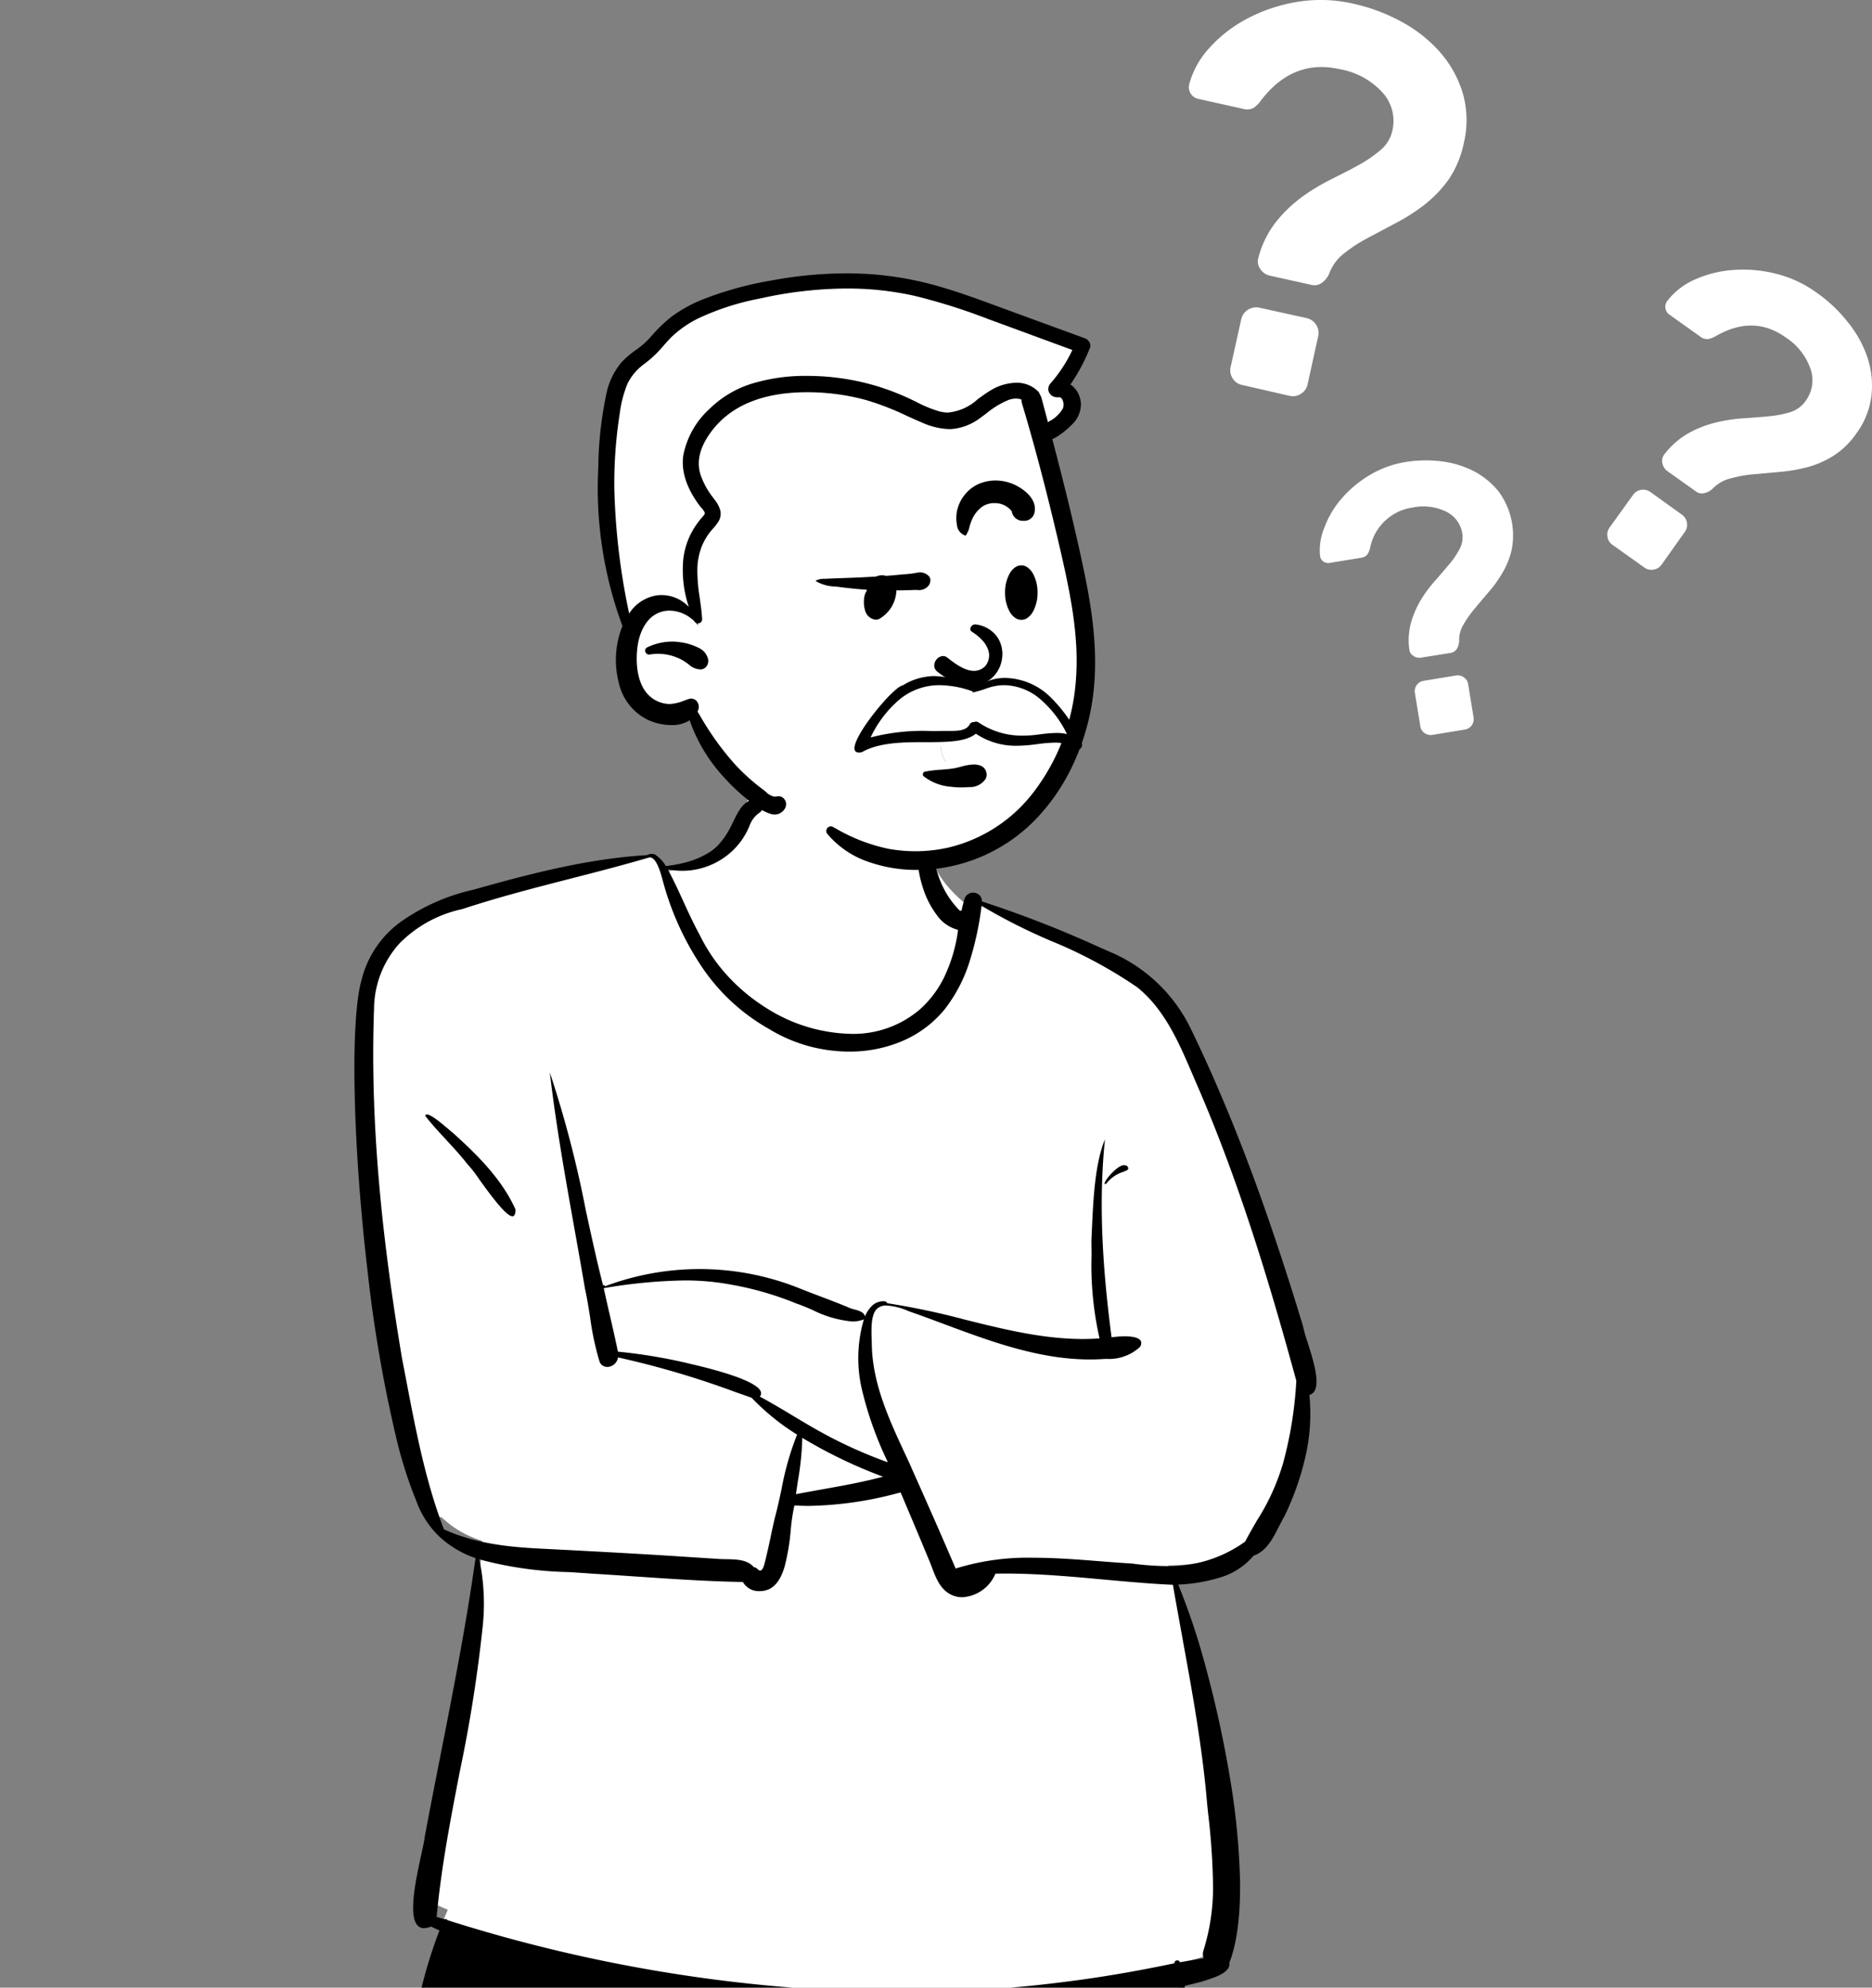 <svg xmlns="http://www.w3.org/2000/svg" xmlns:xlink="http://www.w3.org/1999/xlink" width="239.798" height="254.524" viewBox="0 0 239.798 254.524">
  <rect x="0" y="0" width="239.798" height="254.524" fill="#808080" stroke="none"/>
  <defs>
    <clipPath id="clip-path">
      <rect width="239.798" height="254.524" fill="none"/>
    </clipPath>
  </defs>
  <g id="Scroll_Group_1" data-name="Scroll Group 1" clip-path="url(#clip-path)" style="isolation: isolate">
    <g id="Group_12135" data-name="Group 12135" transform="translate(-68 -242.638)">
      <g id="person-forget" transform="translate(-35.78 92.74)">
        <g id="Forgot_password-amico_1_" data-name="Forgot password-amico (1)" transform="translate(256.062 149.898)">
          <g id="freepik--question-marks--inject-3" transform="translate(0 0)">
            <g id="freepik--question-marks--inject-3-2" data-name="freepik--question-marks--inject-3">
              <path id="Path_535" data-name="Path 535" d="M251.615,38.486a23.47,23.47,0,0,1,6.18,2.327,17.753,17.753,0,0,1,4.916,3.9,14.086,14.086,0,0,1,2.9,5.254,12.51,12.51,0,0,1,.125,6.368,12.959,12.959,0,0,1-1.939,4.654,15.824,15.824,0,0,1-3.052,3.2,24.334,24.334,0,0,1-3.64,2.339l-3.6,1.914a19.716,19.716,0,0,0-3.077,1.989,5.9,5.9,0,0,0-1.927,2.59,2.753,2.753,0,0,1-.913,1.176,1.6,1.6,0,0,1-1.376.288l-5.3-1.176a1.964,1.964,0,0,1-1.251-.863,1.614,1.614,0,0,1-.238-1.439,12.66,12.66,0,0,1,2.214-4.529,17.665,17.665,0,0,1,3.253-3.165,26.16,26.16,0,0,1,3.753-2.289c1.251-.638,2.5-1.251,3.59-1.864a16.263,16.263,0,0,0,2.84-1.939,4.516,4.516,0,0,0,1.514-2.5,5.4,5.4,0,0,0-1.251-4.854,9.7,9.7,0,0,0-5.555-3.015q-5.93-1.314-10.008,3.991a3.84,3.84,0,0,1-.976.988,1.839,1.839,0,0,1-1.389.1l-5.642-1.251a1.551,1.551,0,0,1-.988-.651,1.526,1.526,0,0,1-.213-1.251,11.185,11.185,0,0,1,2.6-4.654,17.426,17.426,0,0,1,4.866-3.753,21.03,21.03,0,0,1,6.393-2.127A18.64,18.64,0,0,1,251.615,38.486Zm-5.992,40.257a1.952,1.952,0,0,1,1.464,2.3l-1.351,6.13a1.852,1.852,0,0,1-.851,1.251,1.827,1.827,0,0,1-1.451.275l-6.055-1.389a1.814,1.814,0,0,1-1.251-.851,1.864,1.864,0,0,1-.263-1.451l1.364-6.13a1.964,1.964,0,0,1,2.3-1.476Z" transform="translate(-230.509 -38.007)" fill="#fff"/>
              <path id="Path_536" data-name="Path 536" d="M254.928,85.341a16.339,16.339,0,0,1,4.554-.088,12.51,12.51,0,0,1,4.153,1.251,10.008,10.008,0,0,1,3.2,2.627,9.47,9.47,0,0,1,1.651,7.506,10.475,10.475,0,0,1-1.138,2.84,15.809,15.809,0,0,1-1.726,2.427c-.638.751-1.251,1.464-1.814,2.152a13.579,13.579,0,0,0-1.464,2.064,3.865,3.865,0,0,0-.576,2.139,2.114,2.114,0,0,1-.288,1,1.176,1.176,0,0,1-.813.525l-3.753.6a1.339,1.339,0,0,1-1.013-.225,1.1,1.1,0,0,1-.513-.863,8.519,8.519,0,0,1,.25-3.478,12.275,12.275,0,0,1,1.251-2.852,16.6,16.6,0,0,1,1.8-2.414c.663-.751,1.251-1.451,1.826-2.127a10.647,10.647,0,0,0,1.326-1.964,3.14,3.14,0,0,0,.338-1.977,3.753,3.753,0,0,0-2.064-2.79,6.743,6.743,0,0,0-4.329-.525,6.48,6.48,0,0,0-5.417,5.142A2.827,2.827,0,0,1,250,97.2a1.326,1.326,0,0,1-.851.413l-3.953.638a1.076,1.076,0,0,1-.8-.163,1.026,1.026,0,0,1-.438-.726,7.506,7.506,0,0,1,.563-3.64,12,12,0,0,1,2.152-3.653,14.71,14.71,0,0,1,3.553-3A13.035,13.035,0,0,1,254.928,85.341Zm6.455,27.335a1.326,1.326,0,0,1,.988.238,1.251,1.251,0,0,1,.55.863l.7,4.291a1.339,1.339,0,0,1-1.1,1.526l-4.191.688a1.339,1.339,0,0,1-.988-.238,1.251,1.251,0,0,1-.538-.863l-.7-4.291a1.341,1.341,0,0,1,1.1-1.526Z" transform="translate(-227.142 -26.177)" fill="#fff"/>
              <g id="Group_342" data-name="Group 342" transform="translate(16.781 58.958)" opacity="0.2">
                <path id="Path_537" data-name="Path 537" d="M254.928,85.341a16.339,16.339,0,0,1,4.554-.088,12.51,12.51,0,0,1,4.153,1.251,10.008,10.008,0,0,1,3.2,2.627,9.47,9.47,0,0,1,1.651,7.506,10.475,10.475,0,0,1-1.138,2.84,15.809,15.809,0,0,1-1.726,2.427c-.638.751-1.251,1.464-1.814,2.152a13.579,13.579,0,0,0-1.464,2.064,3.865,3.865,0,0,0-.576,2.139,2.114,2.114,0,0,1-.288,1,1.176,1.176,0,0,1-.813.525l-3.753.6a1.339,1.339,0,0,1-1.013-.225,1.1,1.1,0,0,1-.513-.863,8.519,8.519,0,0,1,.25-3.478,12.275,12.275,0,0,1,1.251-2.852,16.6,16.6,0,0,1,1.8-2.414c.663-.751,1.251-1.451,1.826-2.127a10.647,10.647,0,0,0,1.326-1.964,3.14,3.14,0,0,0,.338-1.977,3.753,3.753,0,0,0-2.064-2.79,6.743,6.743,0,0,0-4.329-.525,6.48,6.48,0,0,0-5.417,5.142A2.827,2.827,0,0,1,250,97.2a1.326,1.326,0,0,1-.851.413l-3.953.638a1.076,1.076,0,0,1-.8-.163,1.026,1.026,0,0,1-.438-.726,7.506,7.506,0,0,1,.563-3.64,12,12,0,0,1,2.152-3.653,14.71,14.71,0,0,1,3.553-3A13.035,13.035,0,0,1,254.928,85.341Zm6.455,27.335a1.326,1.326,0,0,1,.988.238,1.251,1.251,0,0,1,.55.863l.7,4.291a1.339,1.339,0,0,1-1.1,1.526l-4.191.688a1.339,1.339,0,0,1-.988-.238,1.251,1.251,0,0,1-.538-.863l-.7-4.291a1.341,1.341,0,0,1,1.1-1.526Z" transform="translate(-243.923 -85.135)" fill="#fff"/>
              </g>
              <path id="Path_538" data-name="Path 538" d="M282.918,96.987a1.526,1.526,0,0,1,.638,1.026,1.5,1.5,0,0,1-.263,1.176l-2.977,4.191a1.526,1.526,0,0,1-1.026.638,1.5,1.5,0,0,1-1.176-.263l-4.1-2.915a1.464,1.464,0,0,1-.625-1.026,1.5,1.5,0,0,1,.263-1.176l3.015-4.191a1.589,1.589,0,0,1,2.2-.375ZM300.232,68.6a18.463,18.463,0,0,1,3.953,3.753,14.45,14.45,0,0,1,2.5,4.5,11.52,11.52,0,0,1,.513,4.879,10.2,10.2,0,0,1-1.927,4.841,10.32,10.32,0,0,1-2.952,2.877,12.322,12.322,0,0,1-3.315,1.451,20.87,20.87,0,0,1-3.478.6l-3.328.3a16.266,16.266,0,0,0-2.952.513,4.829,4.829,0,0,0-2.352,1.3,2.215,2.215,0,0,1-1.063.6A1.251,1.251,0,0,1,284.707,94l-3.628-2.577a1.652,1.652,0,0,1-.663-1.038,1.326,1.326,0,0,1,.288-1.163,10.4,10.4,0,0,1,3.115-2.7,14.287,14.287,0,0,1,3.453-1.339,20.552,20.552,0,0,1,3.54-.538q1.764-.113,3.3-.263a13.024,13.024,0,0,0,2.765-.55,3.753,3.753,0,0,0,1.927-1.464,4.441,4.441,0,0,0,.588-4.066,7.943,7.943,0,0,0-3.215-4.041q-4.053-2.89-8.845-.188a3.128,3.128,0,0,1-1.051.425,1.476,1.476,0,0,1-1.076-.363l-3.853-2.74a1.237,1.237,0,0,1-.3-1.789,9.02,9.02,0,0,1,3.44-2.69,14.55,14.55,0,0,1,4.854-1.251,17.039,17.039,0,0,1,5.5.438A15.012,15.012,0,0,1,300.232,68.6Z" transform="translate(-219.753 -31.08)" fill="#fff"/>
              <g id="Group_343" data-name="Group 343" transform="translate(53.604 34.523)" opacity="0.11">
                <path id="Path_539" data-name="Path 539" d="M282.918,96.987a1.526,1.526,0,0,1,.638,1.026,1.5,1.5,0,0,1-.263,1.176l-2.977,4.191a1.526,1.526,0,0,1-1.026.638,1.5,1.5,0,0,1-1.176-.263l-4.1-2.915a1.464,1.464,0,0,1-.625-1.026,1.5,1.5,0,0,1,.263-1.176l3.015-4.191a1.589,1.589,0,0,1,2.2-.375ZM300.232,68.6a18.463,18.463,0,0,1,3.953,3.753,14.45,14.45,0,0,1,2.5,4.5,11.52,11.52,0,0,1,.513,4.879,10.2,10.2,0,0,1-1.927,4.841,10.32,10.32,0,0,1-2.952,2.877,12.322,12.322,0,0,1-3.315,1.451,20.87,20.87,0,0,1-3.478.6l-3.328.3a16.266,16.266,0,0,0-2.952.513,4.829,4.829,0,0,0-2.352,1.3,2.215,2.215,0,0,1-1.063.6A1.251,1.251,0,0,1,284.707,94l-3.628-2.577a1.652,1.652,0,0,1-.663-1.038,1.326,1.326,0,0,1,.288-1.163,10.4,10.4,0,0,1,3.115-2.7,14.287,14.287,0,0,1,3.453-1.339,20.552,20.552,0,0,1,3.54-.538q1.764-.113,3.3-.263a13.024,13.024,0,0,0,2.765-.55,3.753,3.753,0,0,0,1.927-1.464,4.441,4.441,0,0,0,.588-4.066,7.943,7.943,0,0,0-3.215-4.041q-4.053-2.89-8.845-.188a3.128,3.128,0,0,1-1.051.425,1.476,1.476,0,0,1-1.076-.363l-3.853-2.74a1.237,1.237,0,0,1-.3-1.789,9.02,9.02,0,0,1,3.44-2.69,14.55,14.55,0,0,1,4.854-1.251,17.039,17.039,0,0,1,5.5.438A15.012,15.012,0,0,1,300.232,68.6Z" transform="translate(-273.358 -65.603)" fill="#fff"/>
              </g>
            </g>
          </g>
        </g>
        <g id="openpeeps_peep-standing-5" data-name="openpeeps / peep-standing-5" transform="translate(103.78 184.903)">
          <g id="peep-standing-10_copy" data-name="peep-standing-10 copy" transform="translate(0 0)">
            <g id="BODY" transform="translate(0 65.076)">
              <path id="_Background" data-name="🎨 Background" d="M172.771,396.186c1-4.02-.47-7.227-4.68-9.595-.362-.957-8.5-4.058-14.965-8.612a48.115,48.115,0,0,1-10.2-10.017,23.724,23.724,0,0,1-1.455-4.4c-.714-6.564-.3-10.867-.742-12.909,2.971-.389,10.275-192.953,9.094-199.335a19.275,19.275,0,0,0,5.831-1.961c.147-.038-.095-.464-.088-.545,4.627-9.066-2.471-39.894-6.92-48.429,3.533-.092,8.186-.571,10.374-3.516a3.582,3.582,0,0,0,2.191-1.884,30.34,30.34,0,0,0,1.6-2.834c2.354-4.88,3.806-10.3,3.021-15.676.15-.047.92-.052.958-.267a10.017,10.017,0,0,0-.565-3.735,254.873,254.873,0,0,0-15.34-41.147c-3.223-7.086-9.891-9.672-16.8-12.332a81.8,81.8,0,0,0-10.118-3.662c-.044-.242.163-.979-.291-.919-.561.117-.451,1.018-.659,1.524-8.021-6.554-2.935-9.931-7.771-13.52-5-2.593-11.109-2.7-16.627-2.137-2.036.059-3.665.975-4.145,3.02A14.529,14.529,0,0,1,84.15,11.6c-.37-.657-1.386-2.54-1.955-1.946-6.46.22-16.256,2.587-22.3,4.358-6.07,1.547-12.211,4.372-13.8,10.955-2.882,11.731,1.7,59.94,9.223,69.224l.244,0a12.72,12.72,0,0,0,5.2,3.029c-.046,4.34-1.417,8.578-2.1,12.823-1.536,7.7-2.716,15.4-4.427,23.144-.008.862-3.263,12.662-.053,10.3.662.325,1.474.679,2.187.983-3.409,7.755-4.969,20.268-4.728,29.848A69.62,69.62,0,0,1,50.18,190.86c-9.486,49.5-17.851,160.224-18.047,161.7-.181,1.415,1.02,9.094,0,11.12-.9,1.8-4.765.736-5.5,1.43-1.918,3.117-1.04,5.1-2.612,8.215a17.322,17.322,0,0,0-3.2,3.4c-1.2,1.151-21.034,14.143-20.23,16.114,0,0-.09.946-.121,1.151-1.691,9.821,1.125,9.739,10.236,11.184,13.31,2.343,23.257-2.165,34.506-8.188,3.738-2.516,9.051-7.319,7.322-13.008-.048-.348-1.073-6.332-1.48-9.37,0,0,1.1-2.433-3.164-2.13.7-.769,2.243-10.726,1.717-12.044-.334-3.393.185-6.473.02-9.965,1.787.132,33.165-148.338,52.847-157.565.122.986-.114,2.822,1.2,3.006,6.088,47.4,20.724,153.59,21.4,153.776-1.009,5.413-.978,17.961-1,23.335-.154.144-.863.775-.977.929-.024-.04-.485.42-.509.432l-.062-.143c-2.073,4.666-5.095,9.471-2.424,14.044-1.982-.144-1.664,3.663-1.753,5.414,1.129,3.428,33.222,12.677,40.394,13.116,2.356.41,13.33-3.073,15.442-3.574C176.912,402.736,174.228,397.66,172.771,396.186Z" transform="translate(0.993 0)" fill="#fff"/>
              <path id="_Ink" data-name="🖍 Ink" d="M159.738,406.3c-.181,0-.362-.005-.537-.015a89.556,89.556,0,0,1-20.445-4,80.074,80.074,0,0,1-18.581-8.2,5.217,5.217,0,0,1-1.931-4.67,3.949,3.949,0,0,1,2.432-3.282c-1.4-2.53-.972-4.412-.381-7.016.07-.31.15-.661.226-1.016a20.084,20.084,0,0,1,2.235-5.98.206.206,0,0,1,.179-.1.17.17,0,0,1,.179.15,40.1,40.1,0,0,1-.16,5.793l0,.034q-.023.3-.045.6l-.018.236c-.034.48-.08.891-.12,1.253a7.163,7.163,0,0,0,.194,3.3c.429,1.591,2.119,3.051,5.167,4.466a70.912,70.912,0,0,0,8.636,3.07c1.869.575,3.482,1.072,4.679,1.556,3.81,1.178,7.712,2.241,11.6,3.159l.287.063c.567.124,1.147.262,1.709.4a28.3,28.3,0,0,0,6.479,1.018,12.54,12.54,0,0,0,2.02-.159,8.072,8.072,0,0,1,2.994-1.113,7.525,7.525,0,0,0,3.3-1.332c2.785-3,.378-7.4-1.305-9.747a2.643,2.643,0,0,1-.8.126,5.724,5.724,0,0,1-3.071-1.366l0,0c-.288-.2-.56-.393-.827-.557l-.049-.03a4.33,4.33,0,0,0-2.048-.56,4.342,4.342,0,0,1-2.046-.558l-.309.058c-.98.187-1.9.376-2.721.543a25.617,25.617,0,0,1-2.675.483c-.063,0-.1-.009-.1-.026-.02-.116,1.311-.641,4.595-1.814-1.408-.878-2.674-1.674-3.924-2.526a23.92,23.92,0,0,0-3.785.9,18.793,18.793,0,0,1-4.174.917,17.852,17.852,0,0,1,5.707-3.1l.3-.119a28.589,28.589,0,0,1-3.452-3.031l-1,.25a37.185,37.185,0,0,1-5.335,1.121c-.166,0-.256-.027-.268-.081-.054-.254,1.635-1.141,5.315-2.793a10.814,10.814,0,0,1-1.7-2.941,9.657,9.657,0,0,0-1.986-3.235,21.518,21.518,0,0,0-7.872,3.5,13.282,13.282,0,0,0-2.22,2.152l-.029.033-.165.187c-1.761,2.261-4.041,3.611-6.1,3.611a4.134,4.134,0,0,1-2.776-1.023,6.525,6.525,0,0,1-1.885-3.241.1.1,0,0,1,.02-.089.146.146,0,0,1,.111-.053.09.09,0,0,1,.085.048l.006.014a4.559,4.559,0,0,0,3.954,2.561,3.478,3.478,0,0,0,1.623-.4l.066-.035a9.865,9.865,0,0,0,3.073-2.934,15.864,15.864,0,0,1,1.71-1.959,23.224,23.224,0,0,1,8.008-4.423,43.072,43.072,0,0,1-.867-10.309c-1.17.055-2.332.083-3.455.083a59.537,59.537,0,0,1-11.24-1.02,85.86,85.86,0,0,1,.472,11.048c0,2.523.006,4.906.149,6.93a1.222,1.222,0,0,1-.2,1.12,2.122,2.122,0,0,1-1.617.788,1.041,1.041,0,0,1-1.127-.848,128.42,128.42,0,0,1,1.177-19.331l-.347-.084a3.869,3.869,0,0,1-.953-.337,1.755,1.755,0,0,1-.2.011c-.919,0-1.543-.769-1.907-2.352a26.833,26.833,0,0,1-.443-4.605A17.94,17.94,0,0,0,121,342.7c-1.22-17.01-3.033-35.559-5.542-56.708-2.237-18.851-4.808-37.984-7.3-56.487l0-.02-.009-.066c-1.418-10.554-2.885-21.467-4.273-32.205-.851-.325-1.013-1.337-1.157-2.23l-.009-.053c-5.881,3.972-8.249,10.9-10.539,17.592-.8,2.334-1.552,4.539-2.451,6.64-2.563,7.1-4.95,14.419-7.3,22.362-2.091,7.078-4.1,14.5-6.149,22.678-3.8,15.2-7.149,30.794-10.385,45.875C63,323.522,60.02,337.428,56.723,351l.059.015c.028.008.028.011.027.012s0,0-.02,0l-.053,0h-.02v0a1.1,1.1,0,0,1,.837.594.843.843,0,0,1-.059.83c-.57,1.149-1.665,1.684-3.446,1.684a19.606,19.606,0,0,1-2.165-.161c-.4-.045-.773-.087-1.123-.111.091,1.6,0,3.968-.1,6.474a57.712,57.712,0,0,0,.022,8.637,2.536,2.536,0,0,1,2.34,1.424,9.029,9.029,0,0,1,.778,2.712l0,.018c.04.226.078.44.118.639l.028.182c.1.655.262,1.443.43,2.276.622,3.092,1.4,6.94.455,8.853a3.716,3.716,0,0,1,.867,2.84,5.945,5.945,0,0,1-2.272,3.869,25.85,25.85,0,0,1-4.741,2.545c-.737.332-1.5.676-2.223,1.04-2.686,1.083-5.408,2.44-8.041,3.753-6.563,3.273-13.35,6.657-20.942,6.658a25.612,25.612,0,0,1-6.069-.735l-.586-.123c-4.76-1-7.767-1.73-9.371-3.346S-.4,397.5.559,392.746a6.071,6.071,0,0,1,.308-5.639,18.347,18.347,0,0,1,5.083-3.973h0c.9-.547,1.824-1.113,2.665-1.725,1.87-1.254,3.821-2.459,5.709-3.624,2.525-1.56,5.137-3.172,7.579-4.918-.046-.04-.063-.075-.052-.1.017-.046.1-.067.178-.067a.387.387,0,0,1,.065.005c1.754-1.371,2.4-3.364,3.032-5.292a14.288,14.288,0,0,1,1.8-4.042,2.345,2.345,0,0,1,1.543-1.322,7.293,7.293,0,0,1,2.443-.387,8.01,8.01,0,0,1,.941.053c-.369-1.887.754-8.489,1.624-9.545a.311.311,0,0,1,.218-.14c.326,0,.54,1.093.618,3.161v.129c0,.285.013.725.024,1.19.047,1.872.127,5.006-.2,5.728a9.6,9.6,0,0,1,5.679,4.578,27.393,27.393,0,0,1,2.433,6.586q.091.331.18.657l.08.021.143.035c.379.092.807.2.981.538a7.707,7.707,0,0,0,2.163-2.424,8.165,8.165,0,0,1,2.03-2.341,1.461,1.461,0,0,1-.275-1.735,54.5,54.5,0,0,0,.963-5.71,49.967,49.967,0,0,1,1.654-8.641c-1.638-.245-3.312-.46-4.931-.669a92.55,92.55,0,0,1-12.955-2.3,1.476,1.476,0,0,1-1.029.408,1.265,1.265,0,0,1-.918-.363,1.2,1.2,0,0,1-.3-.906c1.685-27.257,4.573-55.834,8.828-87.363,1.894-15.972,4.678-32.084,7.37-47.666l0-.01c1.884-10.9,3.832-22.181,5.457-33.3l.033-3.707a166.841,166.841,0,0,1,.763-16.72,61.937,61.937,0,0,1,3.806-16.231c-.386-.168-.752-.335-1.088-.5a2.38,2.38,0,0,1-.89.207,1.081,1.081,0,0,1-.883-.413c-1.13-1.4-.123-6,.543-9.049.226-1.033.4-1.848.439-2.273.648-3.466,1.339-6.977,2.007-10.372,1.628-8.271,3.311-16.824,4.492-25.279a12.905,12.905,0,0,1-4.705-2.825,11.914,11.914,0,0,1-2.89-4.515A54.726,54.726,0,0,1,50.8,82.076a175.918,175.918,0,0,1-3.723-21.6c-.9-7.66-1.481-15.608-1.638-22.38-.16-6.925.141-12.157.848-14.73a13.06,13.06,0,0,1,5.415-7.8,25.9,25.9,0,0,1,8.942-3.859l.923-.26c7.861-2.207,14.5-3.761,21.353-4.172a.836.836,0,0,1,.542-.149c.282,0,.525.075.578.177A4.333,4.333,0,0,1,85.29,8.677c6.218-.713,7.571-3.494,8.659-5.729C94.625,1.559,95.208.36,96.8,0h.038a.851.851,0,0,1,.855.6,1.1,1.1,0,0,1-.365,1.217l-.029.021a3.366,3.366,0,0,0-1.218,1.5,9.1,9.1,0,0,1-3.446,4.338,9.344,9.344,0,0,1-5.243,1.607,9.287,9.287,0,0,1-1.847-.186c.748,1.393,1.386,2.784,2,4.129.645,1.408,1.312,2.863,2.1,4.3a21.953,21.953,0,0,0,3.569,5.22,23.729,23.729,0,0,0,4.757,3.984,21,21,0,0,0,11.043,3.435,13.089,13.089,0,0,0,8.824-3.135,13.337,13.337,0,0,0,3.115-4.138,19.809,19.809,0,0,0,1.772-6.046,4.729,4.729,0,0,1-2.706-1.874,11.574,11.574,0,0,1-1.824-3.6,13.168,13.168,0,0,1-.645-4.421,5.079,5.079,0,0,1,1.127-3.327l.074.347c.075.357.149.721.221,1.073l0,.01a34.823,34.823,0,0,0,1.268,4.969,11.521,11.521,0,0,0,2.677,4.341.88.88,0,0,0,.251.033c.121-.572.248-1.068.388-1.516a1.116,1.116,0,0,1,1.1-.794,1.162,1.162,0,0,1,.839.339,1.038,1.038,0,0,1,.278.782A141.752,141.752,0,0,1,141,19.151l.239.1,1.078.47A20.314,20.314,0,0,1,152.6,29.642c2.785,5.753,5.365,11.859,7.888,18.67,2.139,5.775,4.237,12.067,6.412,19.234a17.271,17.271,0,0,0,.581,2.059c.676,2.124,1.6,5.032.928,6.258a1.061,1.061,0,0,1-.681.535,24.5,24.5,0,0,1-.521,7.975,35.762,35.762,0,0,1-2.674,7.566c-.241.409-.462.845-.7,1.305-.788,1.557-1.6,3.166-3.254,3.747a8.979,8.979,0,0,1-4.39,2.818,21.142,21.142,0,0,1-5.259.88,87.491,87.491,0,0,1,3.524,10.579c1.215,4.447,2.257,9.173,3.012,13.667a92.092,92.092,0,0,1,1.379,13.655c.067,4.5-.4,8.049-1.377,10.541.133.625-.4,1.207-1.595,1.729a21.291,21.291,0,0,1-3.214.992c-.375.093-.7.174-.915.241,1.054,6.284.8,12.74.364,18.781-1.063,13.488-1.9,26.907-2.476,39.885-.6,13.489-.951,26.928-1.034,39.941-.087,13.478.107,26.917.577,39.944.485,13.451,1.278,26.872,2.357,39.893.249,3.185.529,6.527.833,9.933l.179,1.984a71.082,71.082,0,0,1,.373,7.939,1.589,1.589,0,0,1-1.555,1.528c-2.061,1.312-4.665,1.582-7.183,1.843h-.005c-.638.066-1.24.128-1.836.208.174.947.321,2.058.477,3.235v.005a32.965,32.965,0,0,0,1.267,6.522,2.588,2.588,0,0,1,.652-.087,1.476,1.476,0,0,1,1.522.941c.13.526-.218,1.064-.93,1.44a12.456,12.456,0,0,1,3.509,3.357,20.323,20.323,0,0,0,1.942,2.195,8.455,8.455,0,0,1,3.024-.713c.909,0,1.5.3,1.54.782a1.165,1.165,0,0,1-.615.949,5.106,5.106,0,0,1-2.037.734,42.212,42.212,0,0,0,3.634,2.684l.089-.013c.334-.051.736-.152,1.161-.259a10.11,10.11,0,0,1,2.294-.4,1.5,1.5,0,0,1,1.558.832.971.971,0,0,1-.108.821,2.965,2.965,0,0,1-2.095.879c.95.6,1.878,1.176,2.823,1.766.289-.127.582-.267.865-.4a15.655,15.655,0,0,1,1.618-.7,2.107,2.107,0,0,1,.454-.053.988.988,0,0,1,1.11.928c.019.687-.667,1.422-2.017,1.5a5.775,5.775,0,0,0,2.413.877,3.578,3.578,0,0,1,2.7,1.412,8.09,8.09,0,0,1,4.282,4.285,9.484,9.484,0,0,1,.622,5.975,7.385,7.385,0,0,1,2.477,4.939,3.6,3.6,0,0,1-.828,2.743,4.884,4.884,0,0,1-2.641,1.643c-2.2.73-4.6,1.459-7.328,2.228l-.256.088A18.52,18.52,0,0,1,159.738,406.3Zm-38.8-19.736a4.539,4.539,0,0,0-.193,3.594,6.634,6.634,0,0,0,3.8,3.389,123.818,123.818,0,0,0,17.179,6.535,84.657,84.657,0,0,0,18.373,3.334c1.912-.461,3.85-1.085,5.725-1.689s3.8-1.223,5.722-1.691l.167-.03c1.4-.256,2-.514,1.881-1.908l.05-.569a19.472,19.472,0,0,0,.09-3.035,7.121,7.121,0,0,1-3.207,3.331,15.079,15.079,0,0,1-4.654,1.635,10.817,10.817,0,0,1-4.729,1,30.6,30.6,0,0,1-7.492-1.289c-1.08-.279-2.1-.542-3.113-.751-1.409-.428-3.146-.908-4.984-1.417l-.013,0c-4.232-1.171-9.5-2.629-14.1-4.355-5.381-2.019-8.818-4.007-10.508-6.077ZM1.394,394.306h0c.184.889.278,1.659.362,2.339v.005a5.145,5.145,0,0,0,.974,3.07c.7.758,2.018,1.267,4.391,1.7a31.294,31.294,0,0,0,9.793,1.649c5.1,0,10.1-1.4,15.728-4.419,2.433-1.181,4.982-2.279,7.447-3.341,3.508-1.511,7.135-3.074,10.484-4.9l.077-.055c.62-.441,2.582-2.013,1.829-3.727l-.163.05-.337.105-.025.008a9.858,9.858,0,0,1-2.935.6,4.677,4.677,0,0,1-1.141-.137c-6.12,2.071-12.54,4.52-20.818,7.943a51.5,51.5,0,0,1-7.072,2.817,27.147,27.147,0,0,1-7.875,1.33,14.518,14.518,0,0,1-5.834-1.122A12.144,12.144,0,0,1,1.394,394.306ZM11.7,396.492H11.9c4.552,0,8.608-1.723,12.529-3.389,1.489-.633,3.029-1.287,4.561-1.829a59.976,59.976,0,0,0,5.734-2.256c4.887-2.067,10.969-4.64,13.478-4.64a1.2,1.2,0,0,1,1.028.345,8.7,8.7,0,0,1,1.007-.379,4.142,4.142,0,0,0,1.79-.918,42.88,42.88,0,0,0-.967-9.04l-.009-.053q-.084-.473-.167-.943c-.044-.213-.109-.438-.178-.676v0h0a5.557,5.557,0,0,1-.255-1.186,6.846,6.846,0,0,0-2.571,2.059c-1.005,1.112-2.044,2.26-3.833,2.26-.133,0-.269-.006-.407-.019a1.209,1.209,0,0,1-1.071.489,3.024,3.024,0,0,1-1.879-.713,3.918,3.918,0,0,1-1.04-2.353l0-.008c-.023-.119-.047-.242-.072-.36l-.09-.429a17.5,17.5,0,0,0-1.714-5.071,8.149,8.149,0,0,0-3.371-3.211,10.055,10.055,0,0,0-4.668-1.2,7.732,7.732,0,0,0-2.488.392,25.073,25.073,0,0,0-.092,3.091c.026,2.331.052,4.742-1.4,6.72,1.985.348,3.912.743,5.536,1.083l1.685.355c.935.2,1.873.527,1.74,1.365-.07.445-.39.67-.952.67a5.139,5.139,0,0,1-1.32-.242l-.328-.1c-2.658-.781-4.883-1.456-7.1-2.21a21.983,21.983,0,0,1-4.509,3.454l.667.077.694.077c2.084.231,4.238.47,6.324.9a.837.837,0,0,1,.647.926.746.746,0,0,1-.773.644,1.1,1.1,0,0,1-.115-.006c-.664-.173-1.346-.356-1.949-.518-2.079-.558-4.229-1.135-6.377-1.53l-1.477.977c-.86.569-1.749,1.158-2.639,1.741,1.745.252,3.524.358,5.244.46.946.056,1.924.114,2.888.2a1.342,1.342,0,0,1,1.312,1.374,1.082,1.082,0,0,1-1.169,1.044c-.046,0-.094,0-.144-.006a39.715,39.715,0,0,1-9.328-2.283l-1.586,1.041c-1.678,1.1-3.631,2.377-5.58,3.609-.263.167-.539.33-.831.5a8.6,8.6,0,0,0-2.54,1.935,3.425,3.425,0,0,0-.08,3.648,7.888,7.888,0,0,0,3.378,2.956,10.472,10.472,0,0,0,4.528,1.175ZM57.053,143.518a.356.356,0,0,1,.273.142,196.322,196.322,0,0,0,58.1,9.237,163.212,163.212,0,0,0,21.135-1.359c4.376-.545,8.916-1.316,13.879-2.357a.317.317,0,0,1,.079-.25.391.391,0,0,1,.287-.121.33.33,0,0,1,.331.24l.615-.108.019,0c.795-.141,1.615-.287,2.419-.391a1.527,1.527,0,0,1-.018-1.053,26.879,26.879,0,0,0,1.208-8.636,88,88,0,0,0-.62-8.845q-.07-.67-.137-1.332c-.6-7.137-1.906-14.288-3.167-21.2v0l0-.009c-.4-2.215-.822-4.505-1.21-6.761-2.961-.134-5.965-.409-8.869-.675-4.1-.375-8.34-.763-12.533-.763-.45,0-.9,0-1.334.013a4.9,4.9,0,0,1-4.25,3.018,3.2,3.2,0,0,1-1.54-.386c-1.3-.7-1.823-2.073-2.331-3.4l0-.012c-.094-.245-.191-.5-.29-.737-1.229-2.975-2.5-5.98-3.733-8.886l-.421.106a46.406,46.406,0,0,1-11.29,1.618c-.64,0-1.277-.02-1.892-.061a23.867,23.867,0,0,0-.468,3.119v0a28.247,28.247,0,0,1-.789,4.721c-.49,1.648-1.212,2.619-2.207,2.97a2.755,2.755,0,0,1-.958.164,2.35,2.35,0,0,1-2.18-1.168c-4.535-.08-9.163-.395-13.64-.7H81.5c-1.843-.125-3.75-.255-5.62-.366-1.025-.081-2.078-.144-3.1-.206h0A47.522,47.522,0,0,1,61.4,97.457a27.633,27.633,0,0,1,.442,8.5,184.841,184.841,0,0,1-2.968,18.79c-1.128,5.832-2.295,11.861-2.878,17.852l-.055.585-.035-.02v.008c0,.018,0,.038,0,.061.329.1.67.2,1.043.313A.239.239,0,0,1,57.053,143.518ZM83.23,7.557c-3.342.985-6.774,1.867-10.092,2.719-4.59,1.179-9.337,2.4-13.915,3.91a16,16,0,0,0-8.009,4.355,12.592,12.592,0,0,0-3.3,8.383c-.476,13.2.666,27.451,3.594,44.852l.129.668c.139.718.279,1.45.415,2.158l.009.045c1.21,6.326,2.462,12.867,4.8,18.958,3.97,1.842,8.438,2.283,12.285,2.472,5.843.3,12.062.62,18.214,1.022l4.757.308c.279.018.576.023.89.028,1.228.019,2.619.042,3.447.9a.384.384,0,0,0,.243.151.688.688,0,0,1,.178.075l.028.02a1.1,1.1,0,0,1,.132.114.531.531,0,0,0,.335.2.256.256,0,0,0,.055-.006c.324-.1.466-.7.551-1.057l.023-.1.008-.031c.267-1.045.5-2.12.717-3.16.16-.755.326-1.534.506-2.3.335-1.23.609-2.505.874-3.739a37.335,37.335,0,0,1,2-7.02,29.635,29.635,0,0,1-5.819-4.717l-2.061-.724A114.377,114.377,0,0,0,79.165,71.6a1.427,1.427,0,0,1-1.371,1.219,1.068,1.068,0,0,1-.975-.627,35.885,35.885,0,0,1-1.232-5.753c-.187-1.19-.381-2.418-.645-3.6-.429-2.528-.888-5.1-1.331-7.578-1.177-6.586-2.393-13.4-3.18-20.151a140.9,140.9,0,0,1,4.593,17.576c.7,3.224,1.424,6.558,2.225,9.683a.21.21,0,0,1,.1-.029.144.144,0,0,1,.152.149,34.4,34.4,0,0,1,25.035.311c.861.344,1.742.679,2.594,1,1.127.428,2.29.87,3.421,1.34a3.845,3.845,0,0,0,.843.3c.622.169,1.265.344,1.416.9a3.8,3.8,0,0,1,1.008-1.458,2.1,2.1,0,0,1,1.333-.475c.2,0,.443.043.5.25a95.155,95.155,0,0,1,9.948,2.1c4.9,1.221,9.975,2.483,15.107,2.483.723,0,1.444-.025,2.143-.075a42.384,42.384,0,0,1-1.023-10.722c-.006-.587-.013-1.193-.023-1.792l.023-.467q.019-.416.039-.844c.181-4,.386-8.537,1.681-11.675-.967,9.217-.058,18.393.841,25.357a13.667,13.667,0,0,1,1.716-.125c1.136,0,1.864.224,2.051.631a.765.765,0,0,1-.223.816,5.851,5.851,0,0,1-4.136,1.447c-.08,0-.161,0-.241,0-.635.046-1.286.069-1.935.069-6.531,0-12.771-2.326-18.805-4.575-1.44-.537-2.929-1.092-4.394-1.6a8.32,8.32,0,0,0-2.857-.732,1.651,1.651,0,0,0-1.264.464c-.656.687-.727,2.121-.628,4.211,0,5.164,2.213,9.911,4.35,14.5l.4.859,1.013,2.274c1.5,3.37,3.265,7.356,4.981,11.37a31.108,31.108,0,0,1,9.955-1.381c2.822,0,5.7.226,8.474.444h.007c1.374.108,2.795.22,4.164.3a35.812,35.812,0,0,0,4.471.324A16.593,16.593,0,0,0,159.5,95.181c.468-.893.987-1.79,1.488-2.658l0-.007a28.4,28.4,0,0,0,3.392-7.449,50.406,50.406,0,0,0,1.674-10.48l-.27-.985c-3.111-11.29-7.042-24.548-12.608-37.272l-.285-.663-.129-.3c-1.749-4.088-3.558-8.316-7.084-11.167a59.15,59.15,0,0,0-11.01-5.92,74.541,74.541,0,0,1-8.929-4.507l-.041.291a39.337,39.337,0,0,1-1.49,6.814,19.351,19.351,0,0,1-3.2,6.146,14.144,14.144,0,0,1-5.518,4.1,17.141,17.141,0,0,1-6.716,1.31A19.725,19.725,0,0,1,98.49,29.528a25.336,25.336,0,0,1-8.717-8.136,36.57,36.57,0,0,1-4.9-10.954l-.024-.085-.03-.106C84.6,9.449,84.068,7.579,83.23,7.557Zm19.541,74.336h0a37.2,37.2,0,0,1-.553,5.465c-.087.575-.177,1.169-.257,1.756,1.163-.229,2.342-.44,3.481-.643,2.523-.451,5.132-.917,7.669-1.6a61.821,61.821,0,0,1-10.34-4.974ZM79.232,70.867a67.226,67.226,0,0,1,9.455,1.617c2.98.691,8.077,2.053,8.737,3.422a.63.63,0,0,1-.091.712c1.433.765,2.849,1.614,4.218,2.436l.009.005c1.214.728,2.469,1.481,3.732,2.173a58.449,58.449,0,0,0,8.435,3.794l-.153-.341a45.657,45.657,0,0,1-3.118-8.785,17.518,17.518,0,0,1,.206-9.174,4.031,4.031,0,0,1-1.5.271,14.141,14.141,0,0,1-5.092-1.481c-.731-.313-1.421-.608-2.051-.817a40.35,40.35,0,0,0-8.25-2.4,31.784,31.784,0,0,0-6.15-.558,66.4,66.4,0,0,0-10.282.989c.255,1.186.531,2.384.8,3.542.345,1.5.7,3.055,1.018,4.594ZM65.643,53.522c-.829,0-2.827-2.756-4.285-4.768a15.661,15.661,0,0,0-1.495-1.922c-.839-1.077-1.785-2.1-2.7-3.089s-1.84-1.989-2.669-3.049c0-.143.068-.215.194-.215.55,0,2.106,1.331,2.941,2.047.216.185.373.319.446.373l.249.225c3,2.718,6.011,5.751,7.7,9.508a1.162,1.162,0,0,1-.165.8A.283.283,0,0,1,65.643,53.522Zm75.945-4.117a.077.077,0,0,1-.078-.042c-.063-.141.243-.633.726-1.171.527-.586,1.258-1.212,1.73-1.212a.448.448,0,0,1,.1.011.358.358,0,0,1,.051,0,.434.434,0,0,1,.4.33.276.276,0,0,1-.18.322l-.2.088-.216.093-.024.01a4.352,4.352,0,0,0-2.217,1.555A.33.33,0,0,1,141.588,49.405Z" transform="translate(0 2.143)"/>
            </g>
            <g id="Head" transform="translate(76.603 0)">
              <g id="HEAD-2" data-name="HEAD" transform="translate(0 0)">
                <path id="_Background-2" data-name="🎨 Background" d="M39.8,74.128A15.293,15.293,0,0,1,30.644,71.4,33.9,33.9,0,0,1,21.93,67c-.847.216-1.861-.683-2.51-1.157-4.032-3-7.2-7.4-8.135-11.809-1.448,1.824-3.508,1.9-5.482.993C1.666,52.69,1.82,47.759,3.31,44.076c-3.131-7.012-5.3-25.521-.522-32.991C3.766,9.967,5.2,9.3,6.234,8.152A21.2,21.2,0,0,1,9.1,5.335C12.36,2.856,17.98,1.536,21.5.916c14.69-3.17,25.977,2.527,39.283,7.333a23.387,23.387,0,0,1-3.039,5.279c3.3,1.231,1.786,4-.777,5.4l-1.526-.74c2.378,8.492,7.852,29.611,5.49,36.393C59.048,65.161,50.782,74.205,39.8,74.128" transform="translate(1.045 1.242)" fill="#fff"/>
                <path id="_Ink-2" data-name="🖍 Ink" d="M40.864,76.389a18.465,18.465,0,0,1-6.309-1.062,11.854,11.854,0,0,1-5.17-3.537.6.6,0,0,1-.013-.754.563.563,0,0,1,.448-.222.589.589,0,0,1,.291.079l.292.162A22.662,22.662,0,0,0,37.273,73.7a19.469,19.469,0,0,0,3.4.3,19.028,19.028,0,0,0,4.21-.472,19.319,19.319,0,0,0,10.974-7.175,26.7,26.7,0,0,0,5.319-13.783c.542-5.771-.627-11.453-2.093-17.749-1.582-6.8-3.143-12.737-4.771-18.156a1.294,1.294,0,0,1-.053-.5,1.968,1.968,0,0,0-.719-.131,2.933,2.933,0,0,0-.941.171,11.137,11.137,0,0,0-2.865,1.741l-.043.032c-.291.22-.593.448-.856.628a6.962,6.962,0,0,1-3.513,1.326c-.115.007-.234.011-.352.011a9.321,9.321,0,0,1-3.539-.867c-.605-.259-1.192-.523-1.842-.816l-.023-.01a35.146,35.146,0,0,0-5.3-2.047,28.668,28.668,0,0,0-7.438-.983h-.261c-5.607.051-9.69,1.783-12.134,5.148-1.392,1.918-1.823,3.673-1.316,5.366a9.923,9.923,0,0,0,1.575,2.92l.225.3a3.837,3.837,0,0,1,.767,1.491,1.915,1.915,0,0,1-.293,1.395,6.607,6.607,0,0,1-.694.883l-.008.01a7.536,7.536,0,0,0-.508.617,8.051,8.051,0,0,0-.808,1.415,8.278,8.278,0,0,0-.645,3.072,21.111,21.111,0,0,0,.307,3.728l0,.035c.124.868.251,1.766.3,2.663a.518.518,0,0,1-.106.358.511.511,0,0,1-.338.191.548.548,0,0,1-.074,0l-.053,0c.024.1.041.183.056.26-.083-.107-.175-.215-.275-.322l-.018-.009A.572.572,0,0,1,12.3,44.5a5.286,5.286,0,0,0-.434-.361,4.535,4.535,0,0,0-2.643-.95H9.175a3.55,3.55,0,0,0-2.433.934c-.8.746-1.761,2.244-1.784,5.143-.011,1.382.235,3.889,2,5.145a3.923,3.923,0,0,0,2.206.735h.026A5.467,5.467,0,0,0,11,54.722l.057-.02.038-.014c.173-.062.352-.126.528-.183a1.032,1.032,0,0,1,.317-.052.916.916,0,0,1,.261.038.939.939,0,0,1,.475.333,1.146,1.146,0,0,1,.225.559,1.114,1.114,0,0,1-.088.592c-.02.044-.042.089-.067.137l.35.575a36.36,36.36,0,0,0,4.5,6.241,26.381,26.381,0,0,0,3.312,3l.172.128c.105.077.224.174.34.268l.109.09a2.082,2.082,0,0,0,1.047.591h.043a1.855,1.855,0,0,0,.248-.02l.017,0a2.03,2.03,0,0,1,.268-.021.835.835,0,0,1,.324.058,1.018,1.018,0,0,1,.457.4.988.988,0,0,1,.161.552,1.067,1.067,0,0,1-.153.558,1.587,1.587,0,0,1-.715.646,1.511,1.511,0,0,1-.6.12,1.986,1.986,0,0,1-.364-.035,6.491,6.491,0,0,1-2.364-1.305l-.114-.088a25.03,25.03,0,0,1-3.649-3.34,20.68,20.68,0,0,1-4.393-7.3,4.175,4.175,0,0,1-2.135.615c-.074,0-.15,0-.225,0a7.391,7.391,0,0,1-3.009-.674,6.958,6.958,0,0,1-3.7-4.7,11.734,11.734,0,0,1,.383-7.135c.024-.061.048-.122.074-.184A50.688,50.688,0,0,1,.035,24.9,48.19,48.19,0,0,1,1.106,15.26a9.1,9.1,0,0,1,1.861-3.816,10.663,10.663,0,0,1,1.847-1.6l.021-.016a10.884,10.884,0,0,0,1.6-1.349l.228-.25.049-.053.1-.109a18.81,18.81,0,0,1,2.65-2.552,18.025,18.025,0,0,1,3.8-2.116A44.111,44.111,0,0,1,22.348.889,52.386,52.386,0,0,1,31.766,0,42.207,42.207,0,0,1,42.42,1.324c3.071.8,6.079,1.91,8.988,2.982l.825.3c1.971.724,3.975,1.458,5.914,2.167l1,.364,1.223.447,1.989.728a1.168,1.168,0,0,1,.589.5.832.832,0,0,1,.062.739,23.148,23.148,0,0,1-2.494,4.674,3.031,3.031,0,0,1,.875.925,3.22,3.22,0,0,1,.466,1.612A3.581,3.581,0,0,1,60.8,19.275a10.977,10.977,0,0,1-2.2,1.76,1.128,1.128,0,0,1-.409.168c1.19,4.542,2.72,10.537,4,16.618l.081.387c1.093,5.269,2.049,11.492.847,17.7a29.661,29.661,0,0,1-2.455,7.385,25.856,25.856,0,0,1-4.4,6.411,21.286,21.286,0,0,1-13.3,6.578A20.72,20.72,0,0,1,40.864,76.389Zm-9-74.447a51.5,51.5,0,0,0-10.72,1.192l-.385.083a33.276,33.276,0,0,0-7.832,2.508A13.747,13.747,0,0,0,9.6,7.977c-.431.4-.827.853-1.21,1.288l-.009.01a14.524,14.524,0,0,1-1.755,1.772l-.607.485a6.949,6.949,0,0,0-2.227,2.56A14.934,14.934,0,0,0,2.8,17.838a57.849,57.849,0,0,0-.71,9.671,85.96,85.96,0,0,0,1.9,16.05,5.145,5.145,0,0,1,3.526-2.322,4.792,4.792,0,0,1,4.122,1.483,14.858,14.858,0,0,1-.714-6.12,9.664,9.664,0,0,1,1.145-3.575,11.027,11.027,0,0,1,1.254-1.776l.162-.186.021-.024a.657.657,0,0,0,.168-.268.332.332,0,0,0-.039-.216,2.325,2.325,0,0,0-.362-.5l-.032-.037c-.091-.106-.185-.216-.265-.323-1.646-2.223-2.337-4.37-2.053-6.38a10.86,10.86,0,0,1,3.417-6.012,13.353,13.353,0,0,1,5.752-3.292,23.485,23.485,0,0,1,6.679-.882c.426,0,.864.009,1.3.027a30.776,30.776,0,0,1,8.2,1.455,31.67,31.67,0,0,1,3.819,1.521l.275.131.107.052,0,0,.332.162.032.015a14.951,14.951,0,0,0,2.961,1.2,4.335,4.335,0,0,0,1.03.129,6.462,6.462,0,0,0,3.788-1.686l.093-.068c.5-.362,1.007-.736,1.553-1.064l.111-.066a6.553,6.553,0,0,1,3.2-.929h.072a3.829,3.829,0,0,1,2.681,1.06,1.016,1.016,0,0,1,.29.479,1.32,1.32,0,0,1,.2.427c.24.9.5,1.879.82,3.084l.223-.143a4.245,4.245,0,0,0,1.7-1.631,1.428,1.428,0,0,0-.05-1.07.66.66,0,0,0-.228-.288.4.4,0,0,0-.222-.064l-.04,0a1.41,1.41,0,0,1-.178.012,1.266,1.266,0,0,1-.492-.1,1.108,1.108,0,0,1-.516-.435.991.991,0,0,1-.143-.649,1.13,1.13,0,0,1,.282-.606,18.252,18.252,0,0,0,2.792-4.271L55.993,8.06c-1.729-.638-3.419-1.261-5.1-1.876l-.93-.341a77.023,77.023,0,0,0-9.41-2.964A39.405,39.405,0,0,0,31.867,1.942ZM13.111,50.713h-.032a2.291,2.291,0,0,1-1.447-.626l-.044-.033,0,0-.12-.09a5.97,5.97,0,0,0-1.409-.792,6.543,6.543,0,0,0-2.366-.455,6.192,6.192,0,0,0-1.063.092.5.5,0,0,1-.086.008.5.5,0,0,1-.25-.068.534.534,0,0,1-.22-.25.461.461,0,0,1,.233-.608,7.433,7.433,0,0,1,3.169-.739,6.683,6.683,0,0,1,.894.06l.138.02a7.28,7.28,0,0,1,2.467.765,2.1,2.1,0,0,1,1.13,1.435,1.175,1.175,0,0,1-.21.9A.958.958,0,0,1,13.111,50.713Z" transform="translate(0)"/>
              </g>
              <g id="FACE" transform="translate(27.9 26.526)">
                <path id="_Ink-3" data-name="🖍 Ink" d="M18.617,39.3a9.765,9.765,0,0,1-1.116-.062l-.178-.021a6.486,6.486,0,0,1-3.507-1.343.332.332,0,0,1-.091-.338.337.337,0,0,1,.248-.255,16.23,16.23,0,0,1,2.076-.251c.471-.036.958-.074,1.43-.14a10.18,10.18,0,0,0,1.106-.241,6.815,6.815,0,0,1,1.647-.284,2.323,2.323,0,0,1,1.029.22,1.169,1.169,0,0,1,.581.787,1.083,1.083,0,0,1-.136.907,2.427,2.427,0,0,1-2.1.981C19.263,39.29,18.931,39.3,18.617,39.3Zm-2-3.286a.007.007,0,0,1-.006,0,4.114,4.114,0,0,1-.6-1.988.007.007,0,0,1,0-.005l.005,0a.008.008,0,0,1,.008.008,4.108,4.108,0,0,0,.6,1.98.007.007,0,0,1,0,.008A.009.009,0,0,1,16.621,36.019Zm3.388-9.785h0a7.747,7.747,0,0,1-4.472-1.782.98.98,0,0,1-.29-1.135,1.2,1.2,0,0,1,1.041-.835.9.9,0,0,1,.491.15l.161.124,0,0c.84.648,2.109,1.627,3.326,1.627a1.988,1.988,0,0,0,1.48-.655,2.181,2.181,0,0,0,.416-1.757,3.317,3.317,0,0,0-.883-1.56,6.488,6.488,0,0,0-1.337-1.077.413.413,0,0,1-.112-.475.616.616,0,0,1,.6-.426.843.843,0,0,1,.142.013,3.964,3.964,0,0,1,2.636,1.543,3.87,3.87,0,0,1,.678,2.589,4.132,4.132,0,0,1-1.128,2.528A3.739,3.739,0,0,1,20.009,26.234Zm6.317-8.387a1.4,1.4,0,0,1-.828-.283,2.433,2.433,0,0,1-.668-.773,4.953,4.953,0,0,1-.582-2.431,4.953,4.953,0,0,1,.582-2.431,2.429,2.429,0,0,1,.668-.773,1.353,1.353,0,0,1,1.655,0,2.429,2.429,0,0,1,.668.773A4.953,4.953,0,0,1,28.4,14.36a4.953,4.953,0,0,1-.582,2.431,2.433,2.433,0,0,1-.668.773A1.4,1.4,0,0,1,26.326,17.847ZM7.7,17.824a1.563,1.563,0,0,1-1.328-1,3.77,3.77,0,0,1-.153-1.934,2.066,2.066,0,0,1,.264-.708l.038-.058-.006-.083c0-.012,0-.023,0-.035s0-.017,0-.026c-1-.06-2.038-.16-3.185-.305l-.353-.046c-.155-.021-.322-.038-.5-.057a5.02,5.02,0,0,1-2.467-.688A.04.04,0,0,1,0,12.843a.048.048,0,0,1,.023-.037,2.379,2.379,0,0,1,1.1-.218l.159-.006.064,0c.5-.026.994-.047,1.466-.063L3.3,12.5c1.31-.037,2.634-.1,3.756-.163l.653-.039a2.077,2.077,0,0,1,.709-.163l.072,0a1.648,1.648,0,0,1,.5.077c.455-.035.916-.073,1.37-.114l.456-.043c.171-.016.347-.03.518-.044a12.817,12.817,0,0,0,1.437-.168l.11-.021a2.864,2.864,0,0,1,.512-.057,1.54,1.54,0,0,1,1.015.416.71.71,0,0,1,.268.506,1.14,1.14,0,0,1-.268.816,1.6,1.6,0,0,1-1.434.514c-.1,0-.207,0-.316,0l-.05,0c-.6.024-1.207.041-1.792.05l-.307,0h-.184a4.364,4.364,0,0,1-2,3.532A1,1,0,0,1,7.7,17.824ZM19.17,7.05h0l-.018,0A1.586,1.586,0,0,1,18.079,5.7,4.777,4.777,0,0,1,18.1,3.841,4.951,4.951,0,0,1,19.017,1.9,4.779,4.779,0,0,1,20.671.53,5.38,5.38,0,0,1,23.029,0a5.8,5.8,0,0,1,2.108.4l.094.038c1.221.506,3.18,1.848,2.782,3.667a1.336,1.336,0,0,1-1.394,1.055,1.437,1.437,0,0,1-1.524-1.234,2.752,2.752,0,0,0-2.225-1.032,2.791,2.791,0,0,0-1.46.392,4.019,4.019,0,0,0-1.459,1.851,5.554,5.554,0,0,0-.245.736,3.311,3.311,0,0,1-.493,1.162A.053.053,0,0,1,19.17,7.05Z" transform="translate(0 0)"/>
              </g>
              <g id="FACIAL_HAIR" data-name="FACIAL HAIR" transform="translate(32.853 51.568)">
                <path id="_Background-3" data-name="🎨 Background" d="M19.646.144a16.418,16.418,0,0,0-6.954.8C9.145-1.38,4.55.966,2.01,3.869,1.14,4.584-.685,5.533.277,6.9c-.365.964-.462,1.417.293.291,4.271.491,8.853-.436,13.079-1.31,1.439.483,2.71,1.612,4.292,1.225,1.5.317,3.115.614,4.465-.344,1.028-.042,3.316,1.8,3.279-.342C25.366,4.362,21.285.944,19.646.144Z" transform="translate(1.71 0.815)" fill="#fff"/>
                <path id="_Ink-4" data-name="🖍 Ink" d="M.578,9.793h0c-.37,0-.565-.174-.577-.518-.036-.963,1.35-3.06,2.658-4.7,1.53-1.919,3.01-3.34,3.52-3.378A7.839,7.839,0,0,1,10.267,0a13.664,13.664,0,0,1,4.721,1.071,2.2,2.2,0,0,0,.265.016,5.386,5.386,0,0,0,1.716-.4A7.192,7.192,0,0,1,18.257.317,7.754,7.754,0,0,1,19.337.24,8.515,8.515,0,0,1,25.3,2.895a18.182,18.182,0,0,1,3.794,5.621.623.623,0,0,1-.025.614.59.59,0,0,1-.925.117,4.109,4.109,0,0,0-2.532-.72,17.909,17.909,0,0,0-2.145.182l-.135.017a20.618,20.618,0,0,1-2.553.2,9.138,9.138,0,0,1-5.228-1.548C14.234,8.46,11.737,8.462,9.093,8.464c-2.773,0-5.915.005-8.149,1.285A1.8,1.8,0,0,1,.578,9.793ZM10.955,1.168a7.989,7.989,0,0,0-5.091,1.75,14.44,14.44,0,0,0-3.8,4.942,26.586,26.586,0,0,1,7.8-.82c.539,0,1.1-.007,1.641-.017l.159,0c.116,0,.244,0,.375,0,.149,0,.283,0,.424,0,.919,0,1.91-.1,2.285-.819a.54.54,0,0,1,.494-.31.625.625,0,0,1,.068,0,.558.558,0,0,1,.252-.061.631.631,0,0,1,.361.122,9.834,9.834,0,0,0,5.715,1.669,13.293,13.293,0,0,0,1.454-.082c.225-.025.457-.054.681-.081a17.33,17.33,0,0,1,2.1-.175,5.783,5.783,0,0,1,1.345.142A13.66,13.66,0,0,0,23.99,3.13,7.286,7.286,0,0,0,19.2,1.165a6.369,6.369,0,0,0-1.543.193c-.08.007-.435.124-.845.26a10.868,10.868,0,0,1-1.652.475c-.033,0-.052-.006-.057-.019s.018-.049.073-.093A12.65,12.65,0,0,0,10.955,1.168Z" transform="translate(0 0)"/>
              </g>
            </g>
          </g>
        </g>
      </g>
    </g>
  </g>
</svg>
